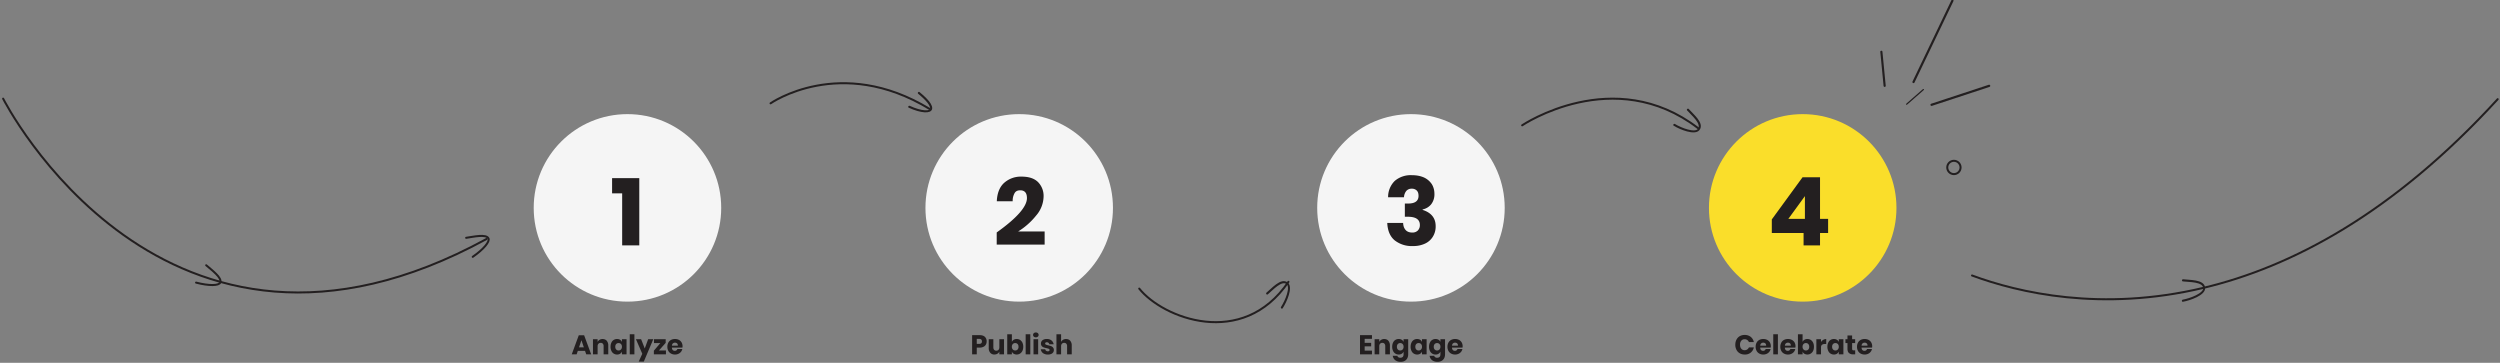 <svg width="100%" height="100%" viewBox="0 0 1840 267" version="1.1" xmlns="http://www.w3.org/2000/svg" xml:space="preserve" fill-rule="evenodd" clip-rule="evenodd" stroke-linecap="round" stroke-linejoin="round" stroke-miterlimit="1.5"><rect x="0" y="0" width="1840" height="267" fill="#808080" stroke="none"/><g transform="translate(-3448 -2110)"><g id="buffer_loop"><circle cx="1932" cy="1827" r="69" fill="rgb(245,245,245)" transform="matrix(1 0 0 1 1977.808 436)"/><circle cx="1932" cy="1827" r="69" fill="rgb(245,245,245)" transform="matrix(1 0 0 1 2266.133 436)"/><circle cx="1932" cy="1827" r="69" fill="rgb(245,245,245)" transform="matrix(1 0 0 1 2554.465 436)"/><circle cx="1932" cy="1827" r="69" fill="rgb(250,222,42)" transform="matrix(1 0 0 1 2842.79 436)"/><path d="M14796.5 16105.6v-240.3" fill="none" stroke="rgb(35,31,32)" stroke-width="32.92px" transform="matrix(-.019 -.021 .048 -.042 4371.274 3163.415)"/><path d="M14863.5 16997.2l-37.7-1931.8" fill="none" stroke="rgb(35,31,32)" stroke-width="121.42px" transform="matrix(-.013 .001 -.001 -.013 5042.905 2354.2)"/><path d="M16194.5 18450.1l-1395-4733.1" fill="none" stroke="rgb(35,31,32)" stroke-width="121.42px" transform="matrix(-.01 -.009 .009 -.01 4880.882 2440.732)"/><path d="M14863.5 16997.2l-64-3280.2" fill="none" stroke="rgb(35,31,32)" stroke-width="121.42px" transform="matrix(-.004 -.013 .013 -.004 4750.492 2434.393)"/><path d="M.011-.547v-.16h.286V0h-.18v-.547H.011z" fill="rgb(35,31,32)" fill-rule="nonzero" transform="matrix(70 0 0 70 3897.727 2290.6)"/><path d="M.497-.129H.232L.188 0h-.18l.259-.702h.197L.723 0H.541L.497-.129zm-.044-.13l-.088-.26-.089.26h.177z" fill="rgb(35,31,32)" fill-rule="nonzero" transform="matrix(20 0 0 20 3868.64 2370.801)"/><path d="M.413-.564c.064 0 .115.021.153.064a.26.26 0 01.056.176V0H.451v-.304a.128.128 0 00-.029-.088.103.103 0 00-.079-.031.105.105 0 00-.082.033C.24-.368.23-.337.23-.296V0H.059v-.558H.23v.102a.183.183 0 01.072-.079.208.208 0 01.111-.029z" fill="rgb(35,31,32)" fill-rule="nonzero" transform="matrix(20 0 0 20 3883.24 2370.801)"/><path d="M.271-.565c.043 0 .079.01.11.029a.174.174 0 01.068.079v-.101h.17V0h-.17v-.101a.174.174 0 01-.068.079.205.205 0 01-.11.029.224.224 0 01-.209-.134.344.344 0 01-.032-.152c0-.059.011-.11.032-.153a.223.223 0 01.209-.133zm.055.15a.113.113 0 00-.088.036c-.023.024-.034.057-.034.1 0 .043.011.076.034.1a.113.113 0 00.088.036.116.116 0 00.089-.037.14.14 0 00.034-.099.141.141 0 00-.034-.1.118.118 0 00-.089-.036z" fill="rgb(35,31,32)" fill-rule="nonzero" transform="matrix(20 0 0 20 3896.76 2370.801)"/><path fill="rgb(35,31,32)" fill-rule="nonzero" d="M.059-.74H.23V0H.059z" transform="matrix(20 0 0 20 3910.32 2370.801)"/><path d="M.188-.558l.134.342.125-.342h.189L.288.266H.1l.131-.287-.234-.537h.191z" fill="rgb(35,31,32)" fill-rule="nonzero" transform="matrix(20 0 0 20 3916.1 2370.801)"/><path d="M.21-.143h.258V0H.023v-.135l.24-.281H.027v-.142h.431v.135l-.248.28z" fill="rgb(35,31,32)" fill-rule="nonzero" transform="matrix(20 0 0 20 3928.78 2370.801)"/><path d="M.589-.294a.268.268 0 01-.005.046H.197c.002.042.013.072.032.09a.1.1 0 00.074.028.1.1 0 00.063-.019.087.087 0 00.033-.049H.58a.23.23 0 01-.048.105.252.252 0 01-.094.073.292.292 0 01-.127.027.296.296 0 01-.145-.035.239.239 0 01-.1-.099.308.308 0 01-.036-.152.31.31 0 01.036-.153.248.248 0 01.099-.099.303.303 0 01.146-.034.3.3 0 01.146.034.249.249 0 01.098.095.287.287 0 01.034.142zM.416-.32C.417-.357.407-.384.387-.403A.112.112 0 00.311-.43a.112.112 0 00-.078.028C.212-.383.201-.356.198-.32h.218z" fill="rgb(35,31,32)" fill-rule="nonzero" transform="matrix(20 0 0 20 3938.58 2370.801)"/><path d="M.23-.248V0H.059v-.707h.277c.084 0 .148.021.192.062a.222.222 0 01.066.169c0 .044-.01.083-.029.117a.198.198 0 01-.088.081.306.306 0 01-.141.03H.23zm.087-.137c.069 0 .103-.03.103-.091 0-.062-.034-.093-.103-.093H.23v.184h.087z" fill="rgb(35,31,32)" fill-rule="nonzero" transform="matrix(20 0 0 20 4162.302 2370.801)"/><path d="M.614-.558V0H.442v-.101a.185.185 0 01-.071.078.214.214 0 01-.111.029.19.19 0 01-.152-.064.255.255 0 01-.057-.176v-.324h.17v.303c0 .038.01.067.03.088a.102.102 0 00.079.032.105.105 0 00.082-.033c.02-.022.03-.053.03-.094v-.296h.172z" fill="rgb(35,31,32)" fill-rule="nonzero" transform="matrix(20 0 0 20 4174.682 2370.801)"/><path d="M.407-.565c.046 0 .087.011.124.034a.252.252 0 01.086.099.345.345 0 01.031.153c0 .058-.01.109-.031.152a.23.23 0 01-.32.105.167.167 0 01-.067-.079V0H.059v-.74H.23v.283a.167.167 0 01.067-.079.205.205 0 01.11-.029zm-.055.15a.115.115 0 00-.088.036.142.142 0 00-.035.1.14.14 0 00.035.099.112.112 0 00.088.037.117.117 0 00.089-.036.142.142 0 00.033-.1.142.142 0 00-.033-.1.117.117 0 00-.089-.036z" fill="rgb(35,31,32)" fill-rule="nonzero" transform="matrix(20 0 0 20 4188.142 2370.801)"/><path fill="rgb(35,31,32)" fill-rule="nonzero" d="M.059-.74H.23V0H.059z" transform="matrix(20 0 0 20 4201.702 2370.801)"/><path d="M.043-.715c0-.026.009-.048.028-.065a.105.105 0 01.074-.025c.031 0 .055.008.074.025a.083.083 0 01.028.065.08.08 0 01-.028.063.102.102 0 01-.074.026.102.102 0 01-.074-.026.08.08 0 01-.028-.063zm.187.157V0H.059v-.558H.23z" fill="rgb(35,31,32)" fill-rule="nonzero" transform="matrix(20 0 0 20 4207.482 2370.801)"/><path d="M.262-.565a.26.26 0 01.17.053.232.232 0 01.079.14h-.16A.092.092 0 00.32-.426a.097.097 0 00-.062-.019.07.07 0 00-.044.012.046.046 0 00-.015.036c0 .017.009.03.028.039a.431.431 0 00.086.026c.043.01.078.02.105.03a.187.187 0 01.071.051.14.14 0 01.03.094c0 .032-.009.06-.026.085a.165.165 0 01-.075.058.293.293 0 01-.116.021.301.301 0 01-.181-.05.211.211 0 01-.083-.143h.165a.075.075 0 00.031.055.11.11 0 00.068.019.064.064 0 00.044-.014.044.044 0 00.015-.035c0-.019-.009-.033-.027-.042a.553.553 0 00-.09-.026.792.792 0 01-.102-.028.16.16 0 01-.069-.049.134.134 0 01-.029-.091.15.15 0 01.057-.122.249.249 0 01.161-.046z" fill="rgb(35,31,32)" fill-rule="nonzero" transform="matrix(20 0 0 20 4213.262 2370.801)"/><path d="M.413-.564c.064 0 .115.021.153.064a.26.26 0 01.056.176V0H.451v-.304a.128.128 0 00-.029-.088.103.103 0 00-.079-.031.105.105 0 00-.082.033C.24-.368.23-.337.23-.296V0H.059v-.74H.23v.284a.183.183 0 01.072-.079.208.208 0 01.111-.029z" fill="rgb(35,31,32)" fill-rule="nonzero" transform="matrix(20 0 0 20 4224.362 2370.801)"/><g><path d="M.23-.571v.148h.239v.129H.23v.157h.269V0h-.44v-.707h.44v.136H.23z" fill="rgb(35,31,32)" fill-rule="nonzero" transform="matrix(20 0 0 20 4447.79 2370.801)"/><path d="M.413-.564c.064 0 .115.021.153.064a.26.26 0 01.056.176V0H.451v-.304a.128.128 0 00-.029-.088.103.103 0 00-.079-.031.105.105 0 00-.082.033C.24-.368.23-.337.23-.296V0H.059v-.558H.23v.102a.183.183 0 01.072-.079.208.208 0 01.111-.029z" fill="rgb(35,31,32)" fill-rule="nonzero" transform="matrix(20 0 0 20 4458.53 2370.801)"/><path d="M.271-.565c.043 0 .079.01.11.029a.174.174 0 01.068.079v-.101h.17v.555c0 .052-.01.099-.03.141a.237.237 0 01-.092.099.293.293 0 01-.154.037.318.318 0 01-.201-.059.242.242 0 01-.091-.162H.22c.005.023.018.04.037.053a.127.127 0 00.074.019c.035 0 .064-.01.086-.03C.438.074.449.042.449-.003v-.098a.174.174 0 01-.068.079.205.205 0 01-.11.029.224.224 0 01-.209-.134.344.344 0 01-.032-.152c0-.059.011-.11.032-.153a.223.223 0 01.209-.133zm.055.15a.113.113 0 00-.088.036c-.023.024-.034.057-.034.1 0 .043.011.076.034.1a.113.113 0 00.088.036.116.116 0 00.089-.037.14.14 0 00.034-.099.141.141 0 00-.034-.1.118.118 0 00-.089-.036z" fill="rgb(35,31,32)" fill-rule="nonzero" transform="matrix(20 0 0 20 4472.05 2370.801)"/><path d="M.271-.565c.043 0 .079.01.11.029a.174.174 0 01.068.079v-.101h.17V0h-.17v-.101a.174.174 0 01-.068.079.205.205 0 01-.11.029.224.224 0 01-.209-.134.344.344 0 01-.032-.152c0-.059.011-.11.032-.153a.223.223 0 01.209-.133zm.055.15a.113.113 0 00-.088.036c-.023.024-.034.057-.034.1 0 .043.011.076.034.1a.113.113 0 00.088.036.116.116 0 00.089-.037.14.14 0 00.034-.099.141.141 0 00-.034-.1.118.118 0 00-.089-.036z" fill="rgb(35,31,32)" fill-rule="nonzero" transform="matrix(20 0 0 20 4485.61 2370.801)"/><path d="M.271-.565c.043 0 .079.01.11.029a.174.174 0 01.068.079v-.101h.17v.555c0 .052-.01.099-.03.141a.237.237 0 01-.092.099.293.293 0 01-.154.037.318.318 0 01-.201-.059.242.242 0 01-.091-.162H.22c.005.023.018.04.037.053a.127.127 0 00.074.019c.035 0 .064-.01.086-.03C.438.074.449.042.449-.003v-.098a.174.174 0 01-.068.079.205.205 0 01-.11.029.224.224 0 01-.209-.134.344.344 0 01-.032-.152c0-.059.011-.11.032-.153a.223.223 0 01.209-.133zm.055.15a.113.113 0 00-.088.036c-.023.024-.034.057-.034.1 0 .043.011.076.034.1a.113.113 0 00.088.036.116.116 0 00.089-.037.14.14 0 00.034-.099.141.141 0 00-.034-.1.118.118 0 00-.089-.036z" fill="rgb(35,31,32)" fill-rule="nonzero" transform="matrix(20 0 0 20 4499.17 2370.801)"/><path d="M.589-.294a.268.268 0 01-.005.046H.197c.002.042.013.072.032.09a.1.1 0 00.074.028.1.1 0 00.063-.019.087.087 0 00.033-.049H.58a.23.23 0 01-.048.105.252.252 0 01-.094.073.292.292 0 01-.127.027.296.296 0 01-.145-.035.239.239 0 01-.1-.099.308.308 0 01-.036-.152.31.31 0 01.036-.153.248.248 0 01.099-.099.303.303 0 01.146-.034.3.3 0 01.146.034.249.249 0 01.098.095.287.287 0 01.034.142zM.416-.32C.417-.357.407-.384.387-.403A.112.112 0 00.311-.43a.112.112 0 00-.078.028C.212-.383.201-.356.198-.32h.218z" fill="rgb(35,31,32)" fill-rule="nonzero" transform="matrix(20 0 0 20 4512.73 2370.801)"/></g><g><path d="M.382-.714a.35.35 0 01.224.071.32.32 0 01.114.192H.539a.167.167 0 00-.061-.077.172.172 0 00-.099-.028.15.15 0 00-.121.055.221.221 0 00-.046.147c0 .061.015.11.046.146a.15.15 0 00.121.055.172.172 0 00.099-.028.17.17 0 00.061-.076H.72a.321.321 0 01-.338.263.346.346 0 01-.181-.046.3.3 0 01-.12-.127.394.394 0 01-.043-.187c0-.07.014-.132.043-.187a.309.309 0 01.12-.128.355.355 0 01.181-.045z" fill="rgb(35,31,32)" fill-rule="nonzero" transform="matrix(20 0 0 20 4724.42 2370.801)"/><path d="M.589-.294a.268.268 0 01-.005.046H.197c.002.042.013.072.032.09a.1.1 0 00.074.028.1.1 0 00.063-.019.087.087 0 00.033-.049H.58a.23.23 0 01-.048.105.252.252 0 01-.094.073.292.292 0 01-.127.027.296.296 0 01-.145-.035.239.239 0 01-.1-.099.308.308 0 01-.036-.152.31.31 0 01.036-.153.248.248 0 01.099-.099.303.303 0 01.146-.034.3.3 0 01.146.034.249.249 0 01.098.095.287.287 0 01.034.142zM.416-.32C.417-.357.407-.384.387-.403A.112.112 0 00.311-.43a.112.112 0 00-.078.028C.212-.383.201-.356.198-.32h.218z" fill="rgb(35,31,32)" fill-rule="nonzero" transform="matrix(20 0 0 20 4739.56 2370.801)"/><path fill="rgb(35,31,32)" fill-rule="nonzero" d="M.059-.74H.23V0H.059z" transform="matrix(20 0 0 20 4751.94 2370.801)"/><path d="M.589-.294a.268.268 0 01-.005.046H.197c.002.042.013.072.032.09a.1.1 0 00.074.028.1.1 0 00.063-.019.087.087 0 00.033-.049H.58a.23.23 0 01-.048.105.252.252 0 01-.094.073.292.292 0 01-.127.027.296.296 0 01-.145-.035.239.239 0 01-.1-.099.308.308 0 01-.036-.152.31.31 0 01.036-.153.248.248 0 01.099-.099.303.303 0 01.146-.034.3.3 0 01.146.034.249.249 0 01.098.095.287.287 0 01.034.142zM.416-.32C.417-.357.407-.384.387-.403A.112.112 0 00.311-.43a.112.112 0 00-.078.028C.212-.383.201-.356.198-.32h.218z" fill="rgb(35,31,32)" fill-rule="nonzero" transform="matrix(20 0 0 20 4757.72 2370.801)"/><path d="M.407-.565c.046 0 .087.011.124.034a.252.252 0 01.086.099.345.345 0 01.031.153c0 .058-.01.109-.031.152a.23.23 0 01-.32.105.167.167 0 01-.067-.079V0H.059v-.74H.23v.283a.167.167 0 01.067-.079.205.205 0 01.11-.029zm-.055.15a.115.115 0 00-.088.036.142.142 0 00-.035.1.14.14 0 00.035.099.112.112 0 00.088.037.117.117 0 00.089-.036.142.142 0 00.033-.1.142.142 0 00-.033-.1.117.117 0 00-.089-.036z" fill="rgb(35,31,32)" fill-rule="nonzero" transform="matrix(20 0 0 20 4770.1 2370.801)"/><path d="M.23-.453a.238.238 0 01.083-.081c.033-.02.07-.03.109-.03v.183H.373a.17.17 0 00-.105.029C.243-.333.23-.3.23-.254V0H.059v-.558H.23v.105z" fill="rgb(35,31,32)" fill-rule="nonzero" transform="matrix(20 0 0 20 4783.66 2370.801)"/><path d="M.271-.565c.043 0 .079.01.11.029a.174.174 0 01.068.079v-.101h.17V0h-.17v-.101a.174.174 0 01-.068.079.205.205 0 01-.11.029.224.224 0 01-.209-.134.344.344 0 01-.032-.152c0-.059.011-.11.032-.153a.223.223 0 01.209-.133zm.055.15a.113.113 0 00-.088.036c-.023.024-.034.057-.034.1 0 .043.011.076.034.1a.113.113 0 00.088.036.116.116 0 00.089-.037.14.14 0 00.034-.099.141.141 0 00-.034-.1.118.118 0 00-.089-.036z" fill="rgb(35,31,32)" fill-rule="nonzero" transform="matrix(20 0 0 20 4792.36 2370.801)"/><path d="M.375-.147V0H.298a.217.217 0 01-.152-.049C.109-.081.091-.134.091-.209v-.205H.016v-.144h.075v-.137h.171v.137h.112v.144H.262v.208c0 .022.005.037.014.046.008.009.024.013.045.013h.054z" fill="rgb(35,31,32)" fill-rule="nonzero" transform="matrix(20 0 0 20 4805.92 2370.801)"/><path d="M.589-.294a.268.268 0 01-.005.046H.197c.002.042.013.072.032.09a.1.1 0 00.074.028.1.1 0 00.063-.019.087.087 0 00.033-.049H.58a.23.23 0 01-.048.105.252.252 0 01-.094.073.292.292 0 01-.127.027.296.296 0 01-.145-.035.239.239 0 01-.1-.099.308.308 0 01-.036-.152.31.31 0 01.036-.153.248.248 0 01.099-.099.303.303 0 01.146-.034.3.3 0 01.146.034.249.249 0 01.098.095.287.287 0 01.034.142zM.416-.32C.417-.357.407-.384.387-.403A.112.112 0 00.311-.43a.112.112 0 00-.078.028C.212-.383.201-.356.198-.32h.218z" fill="rgb(35,31,32)" fill-rule="nonzero" transform="matrix(20 0 0 20 4814.16 2370.801)"/></g><g><path d="M.034-.136c.212-.151.318-.272.318-.361 0-.055-.024-.082-.071-.082-.027 0-.046.009-.058.028a.163.163 0 00-.021.087H.035c.004-.086.03-.151.078-.194a.263.263 0 01.182-.065c.077 0 .135.019.174.058a.207.207 0 01.058.151.315.315 0 01-.079.201.737.737 0 01-.189.167h.279v.138H.034v-.128z" fill="rgb(35,31,32)" fill-rule="nonzero" transform="matrix(70 0 0 70 4179.193 2290.6)"/></g><g><path d="M.302-.738c.049 0 .092.009.127.025a.199.199 0 01.081.07c.018.03.027.064.027.101a.17.17 0 01-.035.111.156.156 0 01-.089.053v.005c.091.029.137.086.137.171a.202.202 0 01-.028.108.188.188 0 01-.081.074.286.286 0 01-.129.027.29.29 0 01-.193-.06C.071-.093.045-.154.041-.236h.167c.001.031.01.056.026.074.016.018.039.027.07.027a.078.078 0 00.059-.022.08.08 0 00.021-.057c0-.058-.042-.087-.126-.087H.226V-.44h.031C.332-.439.37-.466.37-.521c0-.024-.006-.043-.019-.056a.072.072 0 00-.053-.019.072.072 0 00-.057.024.114.114 0 00-.024.066H.05a.237.237 0 01.07-.172.258.258 0 01.182-.06z" fill="rgb(35,31,32)" fill-rule="nonzero" transform="matrix(70 0 0 70 4466.146 2290.6)"/></g><g><path d="M.044-.13v-.143l.323-.443h.184v.437h.085v.149H.551V0H.378v-.13H.044zm.348-.388l-.174.239h.174v-.239z" fill="rgb(35,31,32)" fill-rule="nonzero" transform="matrix(70 0 0 70 4748.97 2290.6)"/></g><g><path d="M2125.68 1659.73s51.21-35.9 117.04 4.14" fill="none" stroke="rgb(35,31,32)" stroke-width="1.5px" stroke-linejoin="miter" stroke-miterlimit="2" transform="matrix(1 0 0 1 1889.465 526.315)"/><path d="M1766.02 1789.95c15.72-1.28 63.04-6.29 76.02 7.02 10.1 10.36-14.98 32.43-63.4 49.09" fill="none" stroke="rgb(35,31,32)" stroke-width="7.32px" stroke-linejoin="miter" stroke-miterlimit="2" transform="matrix(.134 .138 -.156 .151 4166.834 1664.375)"/></g><g><path d="M1791.82 1794.11c15.72-1.28 51.37-10.52 56.83 6.07 4.34 13.18-27.51 31.66-45.32 38.46" fill="none" stroke="rgb(35,31,32)" stroke-width="4.84px" stroke-linejoin="miter" stroke-miterlimit="2" transform="matrix(.242 -.16 .181 .274 3622.23 2121.148)"/><path d="M2410.18 1814.2c17.24 21.64 75.94 44.8 109.82-5" fill="none" stroke="rgb(35,31,32)" stroke-width="1.5px" stroke-linejoin="miter" stroke-miterlimit="2" transform="matrix(1 0 0 1 1876.297 508.22)"/></g><g><path d="M1791.82 1794.11c15.72-1.28 51.37-10.52 56.83 6.07 4.34 13.18-27.51 31.66-45.32 38.46" fill="none" stroke="rgb(35,31,32)" stroke-width="4.84px" stroke-linejoin="miter" stroke-miterlimit="2" transform="matrix(.168 .237 -.268 .19 4870.08 1425.166)"/><path d="M2696.49 1684.91s67.48-45.49 129.48 2.09" fill="none" stroke="rgb(35,31,32)" stroke-width="1.5px" stroke-linejoin="miter" stroke-miterlimit="2" transform="matrix(1 0 0 1 1871.817 517.319)"/></g><g><path d="M1584 1691s117.83 233.25 355.83 103.25" fill="none" stroke="rgb(35,31,32)" stroke-width="1.5px" stroke-linejoin="miter" stroke-miterlimit="2" transform="matrix(1 0 0 1 1866.307 491.614)"/><path d="M1796 1793c15.72-1.28 41.5-5.73 46.04 3.97 3.11 6.65-11.28 22.03-34.86 36.23" fill="none" stroke="rgb(35,31,32)" stroke-width="4.23px" stroke-linejoin="miter" stroke-miterlimit="2" transform="matrix(.247 .254 -.254 .247 3611.578 1406.174)"/><path d="M1796 1793c15.72-1.28 41.5-5.73 46.04 3.97 3.11 6.65-11.28 22.03-34.86 36.23" fill="none" stroke="rgb(35,31,32)" stroke-width="4.23px" stroke-linejoin="miter" stroke-miterlimit="2" transform="matrix(.354 -.022 .022 .354 3115.865 1689.825)"/></g><g><path d="M2987.12 1805.76c34.22 12.65 95.15 26.96 170.13 9.15 64.53-15.33 139.47-54.45 216.75-138.91" fill="none" stroke="rgb(35,31,32)" stroke-width="1.5px" stroke-linejoin="miter" stroke-miterlimit="2" transform="matrix(1 0 0 1 1912.296 507)"/></g><g><path d="M1791.82 1794.11c15.72-1.28 51.37-10.52 56.83 6.07 4.34 13.18-27.51 31.66-45.32 38.46" fill="none" stroke="rgb(35,31,32)" stroke-width="4.84px" stroke-linejoin="miter" stroke-miterlimit="2" transform="matrix(.283 .066 -.075 .32 4682.119 1623.95)"/></g><g transform="matrix(.408 0 0 .408 3669.422 1525.776)"><circle cx="2982" cy="1734" r="12" fill="none" stroke="rgb(35,31,32)" stroke-width="3.67px" stroke-linejoin="miter" stroke-miterlimit="2"/></g></g></g></svg>